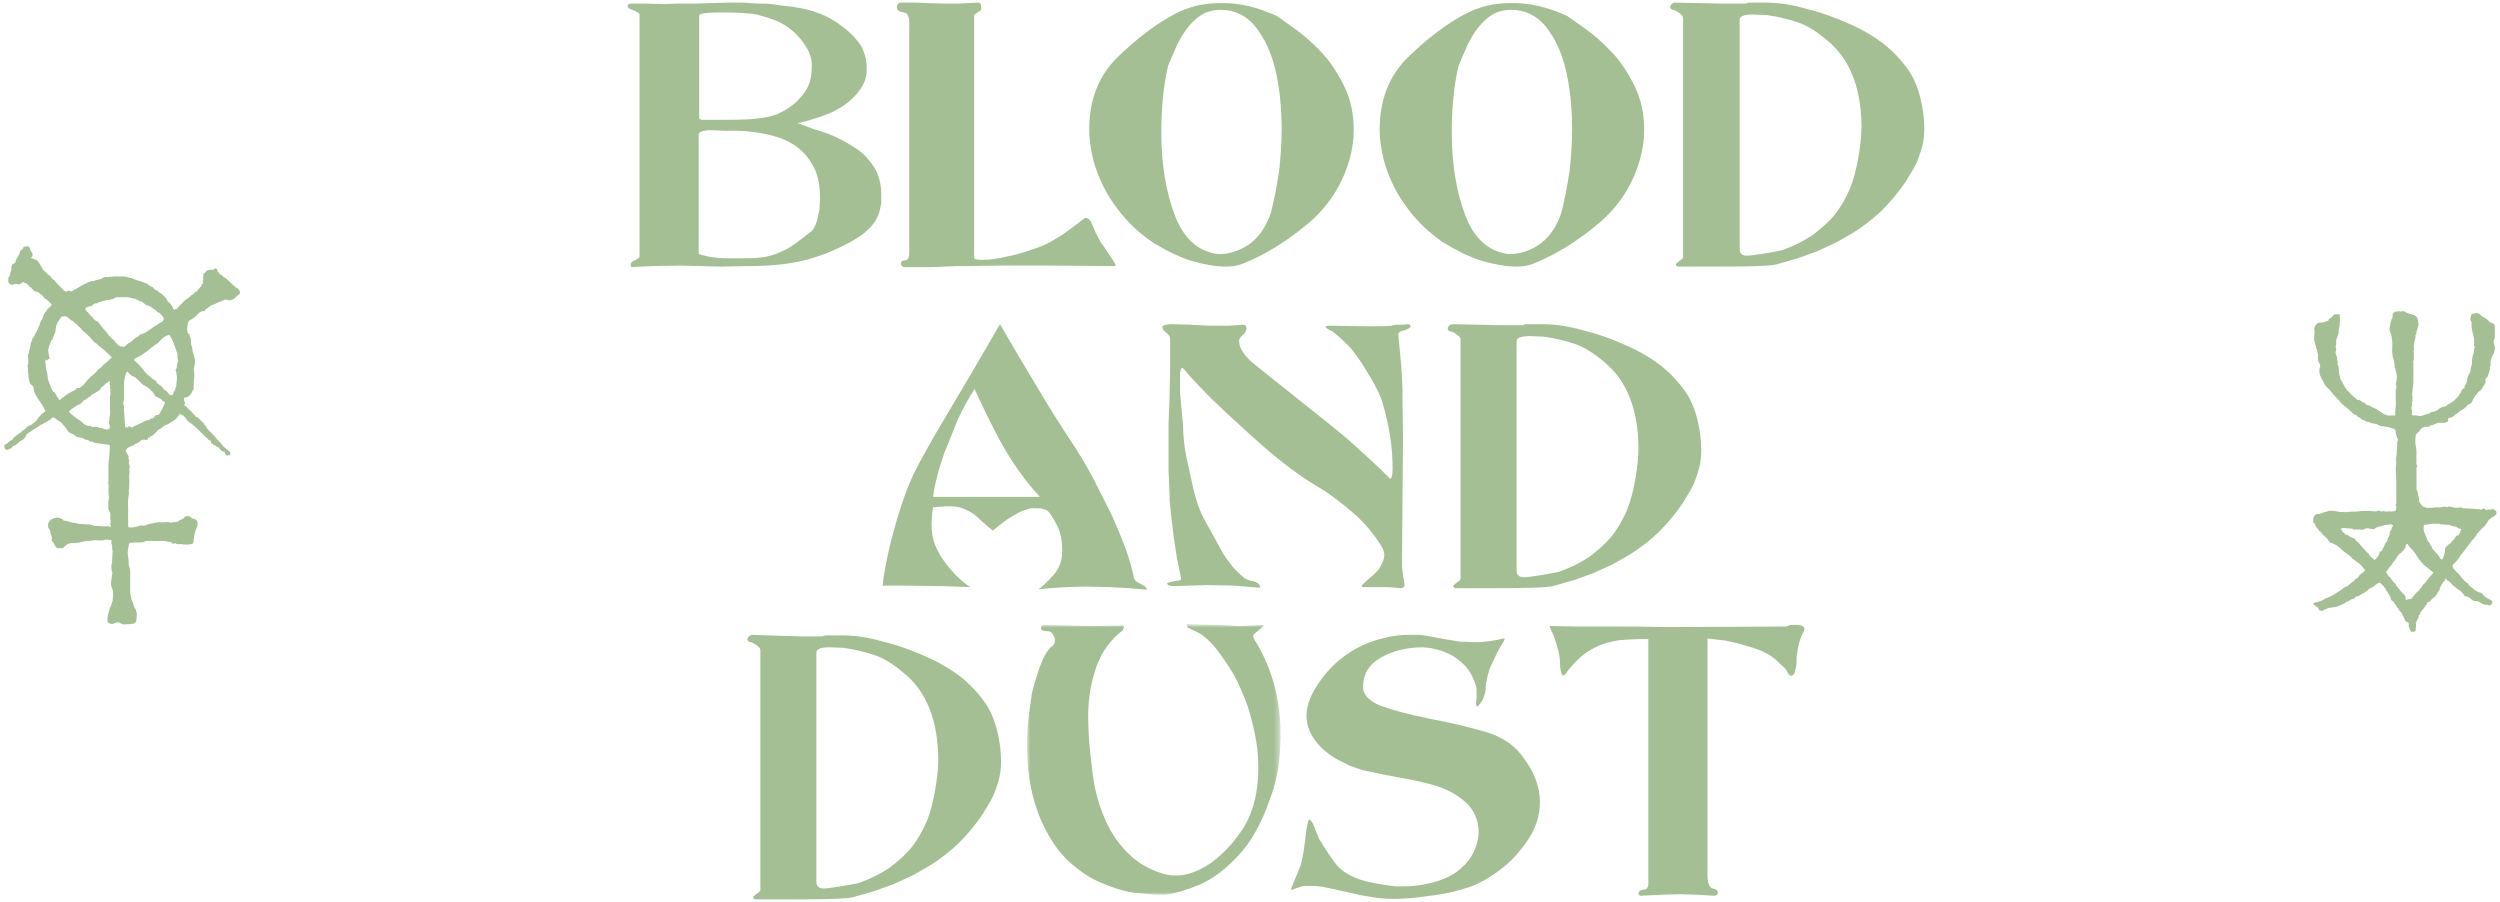 <?xml version="1.0" encoding="utf-8"?>
<!-- Generator: Adobe Illustrator 24.1.3, SVG Export Plug-In . SVG Version: 6.00 Build 0)  -->
<svg version="1.1" id="Layer_1" xmlns="http://www.w3.org/2000/svg" xmlns:xlink="http://www.w3.org/1999/xlink" x="0px" y="0px"
	 viewBox="0 0 482 174" style="enable-background:new 0 0 482 174;" xml:space="preserve">
<style type="text/css">
	.st0{fill-rule:evenodd;clip-rule:evenodd;fill:#A3BF93;}
	.st1{filter:url(#Adobe_OpacityMaskFilter);}
	.st2{fill-rule:evenodd;clip-rule:evenodd;fill:#FFFFFF;}
	.st3{mask:url(#mask-2_1_);fill-rule:evenodd;clip-rule:evenodd;fill:#A3BF93;}
	.st4{fill:#A3BF93;}
</style>
<desc>Created with Sketch.</desc>
<g id="Group-26-Copy" transform="translate(121, 0)">
	<path id="Fill-1" class="st0" d="M34.7,9.5c-1.5-2.6-3.5-4.4-6-5.5L27,3.4l-2.1-0.6c-1.6-0.3-3.9-0.4-7-0.4c-2.7,0-4.1,0.2-4.1,0.6
		v19.2v0.6c0.1,0.2,0.3,0.3,0.6,0.3h4.4c3.2,0,5.4-0.1,6.6-0.3c0.8-0.1,1.5-0.2,2.2-0.4c0.8-0.2,1.3-0.4,1.3-0.4
		c0.3-0.2,0.6-0.3,0.8-0.4c0.6-0.3,1.2-0.7,1.9-1.2c0.7-0.5,1.3-1.1,1.9-1.8c1.3-1.4,2-3.2,2-5.5C35.6,11.9,35.3,10.6,34.7,9.5
		L34.7,9.5z M35.6,31.7c-1.4-2.5-3.5-4.1-6.2-5.1c-2.7-0.9-5.8-1.4-9.2-1.4h-1.8l-2.1-0.1c-1.7,0-2.6,0.3-2.6,0.9v22.9
		c0,0.1,0.7,0.3,2,0.6c1.4,0.2,2.4,0.3,2.9,0.3h4.3c1.4,0,2.6-0.1,3.8-0.3c1.1-0.2,2.4-0.7,3.8-1.4c0.8-0.4,1.5-0.9,2.2-1.4l2.6-2
		c0.5-0.4,1-1.2,1.3-2.5l0.4-1.9l0.1-2.1C37.1,35.4,36.6,33.3,35.6,31.7L35.6,31.7z M1.1,0.7H4L7,0.8l2.4-0.1h3.3l6.9-0.2h1.7
		c0.6,0,1.4,0,2.4,0.1c1,0.1,1.7,0.1,2.2,0.1c0.7,0,1.3,0,1.9,0.1c0.6,0.1,1.3,0.2,2.1,0.3c1.3,0.1,2.5,0.3,3.6,0.5
		c1.1,0.2,2.2,0.5,3.2,0.9C38.4,3.1,40,4,41.5,5.2C43,6.3,44.2,7.6,45,8.8c0.3,0.6,0.6,1.3,0.8,2c0.2,0.7,0.3,1.5,0.3,2.4
		c0,0.5,0,1-0.1,1.4c-0.1,0.5-0.2,0.9-0.4,1.3c-0.4,0.9-0.9,1.6-1.6,2.4c-1.3,1.4-2.7,2.4-4.3,3.2c-1.5,0.7-3.1,1.2-4.7,1.7L33,23.7
		h-0.3l0.8,0.3l2.4,0.9c2.1,0.6,3.6,1.2,4.4,1.6c1.5,0.7,2.8,1.5,4,2.3c1.2,0.8,2.3,2,3.2,3.4c0.9,1.4,1.4,3.2,1.4,5.3v0.7v0.8
		c0,0.3-0.1,0.7-0.2,1.2c-0.4,2.1-1.8,4-4.3,5.6c-1.1,0.7-2.4,1.4-3.9,2.1c-1.5,0.7-3,1.3-4.7,1.8c-3.4,1.1-7.5,1.6-12.4,1.6
		L18,51.4l-7.7-0.2l-5.7,0.1l-3.8,0.2c-0.1,0-0.2-0.2-0.2-0.5c0-0.3,0.2-0.5,0.6-0.7c0.4-0.2,0.7-0.4,0.9-0.5l0.2-0.3v-0.2V2.9
		c0-0.2-0.1-0.3-0.3-0.5L1.2,2L0.4,1.7C0.2,1.6,0.1,1.5,0,1.3C0,1,0.1,0.9,0.2,0.8l0.4-0.1H1.1z"/>
	<path id="Fill-3" class="st0" d="M52.5,0.5h2.9l2.5,0.1l3.6,0.1l2,0l4.2-0.2c0.1,0,0.3,0.1,0.4,0.3l0.1,0.8c0,0.2,0,0.3-0.1,0.4
		l-0.8,0.5l-0.4,0.3c-0.1,0.1-0.1,0.2-0.1,0.3v46.5c0,0.4,0.5,0.5,1.7,0.5c1.2,0,2.9-0.2,4.9-0.7c1.1-0.2,2.1-0.5,3.1-0.8
		c1-0.3,2.1-0.7,3.2-1.1c0.8-0.3,1.6-0.7,2.4-1.2c0.9-0.5,1.7-1,2.5-1.6c1.8-1.3,3-2.2,3.6-2.7c0.4,0,0.8,0.2,1.1,0.7l0.5,1.1
		l0.5,1.2l0.5,0.9c0.3,0.6,0.5,1,0.8,1.3c1.6,2.4,2.5,3.7,2.5,3.9c0,0.1-0.1,0.2-0.2,0.2L82,51.2h-9.7l-7.5,0.1
		c-0.9,0-2.1,0-3.7,0.1c-1.6,0.1-2.6,0.1-3,0.1h-4.8c-0.4-0.1-0.5-0.3-0.6-0.6c0-0.5,0.3-0.7,0.8-0.7c0.5,0,0.8-0.5,0.8-1.4V4.4
		c0-0.7-0.1-1.2-0.3-1.5c-0.1-0.3-0.5-0.5-1.2-0.6c-0.6-0.1-0.9-0.5-0.9-1C52,0.8,52.2,0.6,52.5,0.5"/>
	<path id="Fill-5" class="st0" d="M124.1,40.8l0.8-3.6l0.7-4.1c0.3-2.7,0.5-5.5,0.5-8.1c0-4.3-0.4-8.1-1.2-11.5
		c-0.8-3.4-2.1-6.1-3.8-8.3c-1.8-2.2-4-3.3-6.7-3.3c-1.4,0-2.7,0.3-3.8,1c-1.1,0.7-2,1.6-2.9,2.8l-0.8,1.2l-0.9,1.6l-1.8,4.2
		c-0.9,3.9-1.3,8.2-1.3,12.8c0,6.2,0.9,11.5,2.6,16c1.7,4.5,4.5,7,8.4,7.5c2.2,0,4.3-0.7,6.2-2.1C121.8,45.6,123.2,43.6,124.1,40.8
		 M125.2,3.1l3.1,2.2c1.7,1.2,3.4,2.6,5.2,4.5c1.8,1.8,3.3,4.1,4.6,6.7c1.3,2.6,1.9,5.5,1.9,8.5c0,2-0.3,3.9-0.8,5.7
		c-1.4,4.9-4,9-7.9,12.3c-3.9,3.3-8.1,6-12.6,7.8c-0.9,0.4-2,0.6-3.3,0.6c-2,0-4.2-0.4-6.7-1.1c-2.5-0.8-4.9-2-7.5-3.6
		c-2.5-1.7-4.8-3.8-6.8-6.5c-2-2.6-3.6-5.7-4.6-9.3c-0.5-2-0.8-4-0.8-5.9c0-5.7,1.8-10.4,5.5-14c3.7-3.6,7.4-6.4,11-8.3
		c2.6-1.4,5.5-2.1,8.7-2.1C117.9,0.5,121.5,1.4,125.2,3.1"/>
	<path id="Fill-7" class="st0" d="M180.1,40.8l0.8-3.6l0.7-4.1c0.3-2.7,0.5-5.5,0.5-8.1c0-4.3-0.4-8.1-1.2-11.5
		c-0.8-3.4-2.1-6.1-3.8-8.3c-1.8-2.2-4-3.3-6.7-3.3c-1.4,0-2.7,0.3-3.8,1c-1.1,0.7-2,1.6-2.9,2.8l-0.8,1.2l-0.9,1.6l-1.8,4.2
		c-0.9,3.9-1.3,8.2-1.3,12.8c0,6.2,0.9,11.5,2.6,16c1.7,4.5,4.5,7,8.4,7.5c2.2,0,4.3-0.7,6.2-2.1C177.8,45.6,179.2,43.6,180.1,40.8
		 M181.2,3.1l3.1,2.2c1.7,1.2,3.4,2.6,5.2,4.5c1.8,1.8,3.3,4.1,4.6,6.7c1.3,2.6,1.9,5.5,1.9,8.5c0,2-0.3,3.9-0.8,5.7
		c-1.4,4.9-4,9-7.9,12.3c-3.9,3.3-8.1,6-12.6,7.8c-0.9,0.4-2,0.6-3.3,0.6c-2,0-4.2-0.4-6.7-1.1c-2.5-0.8-4.9-2-7.5-3.6
		c-2.5-1.7-4.8-3.8-6.8-6.5c-2-2.6-3.6-5.7-4.6-9.3c-0.5-2-0.8-4-0.8-5.9c0-5.7,1.8-10.4,5.5-14c3.7-3.6,7.4-6.4,11-8.3
		c2.6-1.4,5.5-2.1,8.7-2.1C173.9,0.5,177.5,1.4,181.2,3.1"/>
	<path id="Fill-9" class="st0" d="M231.3,7.8c-2-1.7-3.9-2.9-5.7-3.5c-1.8-0.6-3.8-1.1-6-1.4L217,2.8c-1.7,0-2.6,0.3-2.6,1v44.1
		c0,0.5,0.1,0.9,0.4,1.1c0.2,0.2,0.6,0.3,1.1,0.3c0.3,0,1.3-0.1,3.1-0.4c1.7-0.3,3-0.5,3.7-0.7c2.2-0.8,4.2-1.8,5.8-2.9
		c1.7-1.3,3.2-2.6,4.3-4c1.1-1.4,2.1-3.1,2.9-5c0.7-1.7,1.2-3.7,1.6-6c0.4-2.3,0.6-4.3,0.6-6.1C237.8,16.8,235.6,11.3,231.3,7.8
		L231.3,7.8z M211.4,0.7h1.2h1.3h0.9h0.8l0.5-0.2h1.5h1.7c2.6,0,5.1,0.4,7.6,1.1c1.6,0.4,3,0.8,4.4,1.3c1.4,0.5,2.7,1,4,1.6
		c2.6,1.1,4.8,2.4,6.8,3.9c1.9,1.5,3.5,3.2,4.9,5.2c1.3,1.9,2.1,4.2,2.6,6.9c0.3,1.6,0.4,3.1,0.4,4.3c0,1.1-0.1,2.1-0.3,3
		c-0.2,0.9-0.5,1.8-0.8,2.6l-0.4,1l-0.5,1l-1.5,2.5c-1.4,2.1-3,4-4.7,5.7c-1.7,1.6-3.7,3.2-5.9,4.5c-1,0.6-2.1,1.2-3.2,1.8l-3.5,1.6
		l-3.6,1.3l-4.2,1.2c-1.3,0.3-5.1,0.4-11.4,0.4h-6h-1.6c-0.2-0.1-0.3-0.3-0.3-0.5l0.2-0.2c0.2-0.1,0.3-0.3,0.5-0.4
		c0.5-0.3,0.7-0.5,0.7-0.7V3.4c0-0.2-0.2-0.5-0.6-0.8c-0.4-0.3-0.8-0.6-1.3-0.7c-0.3,0-0.5-0.2-0.6-0.5c0-0.4,0.3-0.7,0.8-0.9
		L211.4,0.7z"/>
	<path id="Fill-11" class="st0" d="M79.5,95.8c-2.9-3.1-5.5-6.8-7.9-11.2c-2.2-4.2-3.7-7.4-4.7-9.6c-1.2,1.8-2.2,3.7-3.2,5.8
		c-0.4,0.9-0.9,2.3-1.6,4c-0.4,0.9-0.7,1.8-1.1,2.7l-1,3.1L59.4,93l-0.3,1.4l-0.2,1.4H79.5z M71.8,62.5l3.5,6l5.5,9.2
		c2.4,3.9,4.3,6.8,5.7,8.9l1.3,2.1l1.7,3l3.6,7.1c0.9,1.9,1.9,4.3,3,7.2c0.8,2.3,1.3,4.1,1.5,5.4c0.1,0.4,0.4,0.7,0.8,0.9l1.1,0.6
		c0.3,0.1,0.5,0.4,0.6,0.8l-3.4-0.3l-3.8-0.2l-4.4-0.1c-3.1,0-6.2,0.2-9.3,0.5c0.7-0.4,1.6-1.3,2.8-2.6c1.2-1.3,1.8-2.9,1.8-4.7
		c0-2-0.3-3.7-1-5c-0.7-1.3-1.2-2.2-1.7-2.7c-0.1-0.1-0.4-0.3-0.8-0.4c-0.4-0.2-0.9-0.2-1.5-0.2h-0.9c-0.3,0-0.7,0.1-1.2,0.3
		c-1,0.3-2.2,1-3.6,1.9c-1.2,0.9-2.1,1.6-2.7,2.1l-1.2-1l-0.9-0.8L67,99.3c-0.3-0.2-0.7-0.5-1.1-0.7c-0.4-0.2-0.8-0.4-1.3-0.6
		c-0.7-0.3-1.7-0.4-2.9-0.4l-1.7,0.1l-1.1,0.1l-0.2,1.3l-0.1,1.8c0,1.6,0.2,3,0.7,4.2c0.6,1.5,1.6,3.1,2.9,4.6
		c1.3,1.5,2.6,2.7,3.9,3.5l-5.3-0.2l-8-0.1h-2h-0.8c-0.2,0-0.5,0-0.8,0.1c0-1,0.3-2.7,0.8-5.2c0.5-2.5,1.2-5.2,2.1-8.2
		c0.9-3,1.8-5.4,2.6-7.2c0.6-1.5,2.2-4.4,4.7-8.8l7.4-12.5L71.8,62.5z"/>
	<path id="Fill-13" class="st0" d="M148.9,62.6h0.7l0.8-0.1c0.3,0,0.5,0.1,0.6,0.4c-0.1,0.3-0.6,0.6-1.3,0.8
		c-0.7,0.1-1.1,0.4-1.1,0.8l0.6,6.5c0,0.2,0,0.8,0.1,1.7c0,0.9,0.1,1.7,0.1,2.2v2.1l0.1,7.1l-0.1,12.6l-0.1,12.5l0.2,1.7l0.3,1.8
		c0,0.5-0.3,0.7-0.8,0.7c-1-0.1-2-0.2-2.9-0.2l-2.1,0l-2.2,0c-0.1,0-0.2-0.1-0.3-0.2c0-0.1,0.5-0.6,1.5-1.5c1-0.8,1.6-1.4,1.8-1.7
		c0.7-1.1,1.1-2,1.1-2.8c0-0.5-0.2-1.1-0.5-1.6c-1.4-2.3-3.2-4.5-5.5-6.5c-2.4-2.1-4.8-3.9-7.4-5.4c-1.5-0.9-3.1-2-4.7-3.2
		c-1.6-1.2-3.4-2.6-5.3-4.3c-1.7-1.5-3.5-3.1-5.2-4.7c-1.6-1.4-3.1-2.9-4.7-4.4c-2.9-2.9-4.6-4.8-5.3-5.7l-0.3-0.3
		c-0.3,0-0.5,0.6-0.5,1.7v1.5v1.5l0.6,6.4c0,1.9,0.2,4.1,0.7,6.4l0.9,4.1c0.7,3.6,1.7,6.4,2.8,8.2l1.6,2.9l1.7,3.1
		c0.5,0.8,1.1,1.6,1.8,2.5c0.7,0.8,1.5,1.6,2.4,2.3c0.5,0.3,1.1,0.5,1.8,0.6c0.3,0.1,0.5,0.2,0.8,0.4c0.2,0.2,0.3,0.4,0.4,0.7
		l-0.1,0.1c-0.5,0-1.4-0.1-2.7-0.2c-1.3-0.1-2.2-0.2-2.7-0.2l-4.7-0.1l-3.3,0.1l-3.4,0.1l-0.7-0.1c-0.2-0.1-0.3-0.2-0.4-0.4
		c0.2-0.2,0.6-0.3,1.2-0.4l1.2-0.2c0.2,0,0.3-0.2,0.3-0.5l-0.8-3.9l-0.6-3.9l-0.5-4.2c-0.1-0.7-0.1-1.4-0.2-2.1
		c-0.1-0.7-0.1-1.3-0.1-2l-0.2-4.5v-4v-5l0.2-5.3l0.1-4.8V66c0-0.6,0-1-0.1-1.1c-0.1-0.2-0.3-0.5-0.8-0.9c-0.4-0.3-0.6-0.6-0.6-1.1
		c0.1,0,0.1,0,0.2-0.1c0.2-0.1,0.4-0.2,0.5-0.2l0.9-0.1l3.7,0.1l3.9,0.2l3.6,0l2.9-0.2c0.3,0,0.5,0.2,0.5,0.7c0,0.3-0.1,0.6-0.3,0.9
		c-0.7,0.6-1.1,1.1-1.1,1.5c0,0.7,0.2,1.4,0.7,2.1c0.4,0.7,1,1.3,1.5,1.8l2.2,1.8c9.9,7.9,15.6,12.4,16.9,13.6l3.2,2.9l2.8,2.6
		l1.8,1.8c0.3,0,0.5-0.7,0.5-2c0-4.2-0.7-8.5-2-12.8c-0.1-0.5-0.4-1.1-0.8-2c-0.3-0.5-0.5-1-0.7-1.4c-0.2-0.4-0.6-1-1-1.7
		c-1.4-2.4-2.6-4.1-3.6-5.3c-1.3-1.4-2.5-2.4-3.5-3.2c-0.9-0.4-1.3-0.7-1.3-0.9c0-0.1,0.2-0.2,0.6-0.2l6.8,0.1h3.5
		c0.4,0,1,0,1.8-0.1C147.8,62.6,148.5,62.6,148.9,62.6"/>
	<path id="Fill-15" class="st0" d="M188.3,69.8c-2-1.7-3.9-2.9-5.7-3.5c-1.8-0.6-3.8-1.1-6-1.4l-2.6-0.1c-1.7,0-2.6,0.3-2.6,1v44.1
		c0,0.5,0.1,0.9,0.4,1.1c0.2,0.2,0.6,0.3,1.1,0.3c0.3,0,1.3-0.1,3.1-0.4c1.7-0.3,3-0.5,3.7-0.7c2.2-0.8,4.2-1.8,5.8-2.9
		c1.7-1.3,3.2-2.6,4.3-4c1.1-1.4,2.1-3.1,2.9-5c0.7-1.7,1.2-3.7,1.6-6c0.4-2.3,0.6-4.3,0.6-6.1C194.8,78.8,192.6,73.3,188.3,69.8
		L188.3,69.8z M168.4,62.7h1.2h1.3h0.9h0.8l0.5-0.2h1.5h1.7c2.6,0,5.1,0.4,7.6,1.1c1.6,0.4,3,0.8,4.4,1.3c1.4,0.5,2.7,1,4,1.6
		c2.6,1.1,4.8,2.4,6.8,3.9c1.9,1.5,3.5,3.2,4.9,5.2c1.3,1.9,2.1,4.2,2.6,6.9c0.3,1.6,0.4,3.1,0.4,4.3c0,1.1-0.1,2.1-0.3,3
		c-0.2,0.9-0.5,1.8-0.8,2.6l-0.4,1l-0.5,1l-1.5,2.5c-1.4,2.1-3,4-4.7,5.7c-1.7,1.6-3.7,3.2-5.9,4.5c-1,0.6-2.1,1.2-3.2,1.8l-3.5,1.6
		l-3.6,1.3l-4.2,1.2c-1.3,0.3-5.1,0.4-11.3,0.4h-6h-1.6c-0.2-0.1-0.3-0.3-0.3-0.5c0.1-0.1,0.1-0.1,0.2-0.2c0.2-0.1,0.3-0.3,0.5-0.4
		c0.5-0.3,0.7-0.5,0.7-0.7V65.4c0-0.2-0.2-0.5-0.6-0.8c-0.4-0.3-0.8-0.6-1.3-0.7c-0.3,0-0.5-0.2-0.6-0.5c0-0.4,0.3-0.7,0.8-0.9
		L168.4,62.7z"/>
	<path id="Fill-17" class="st0" d="M53.3,129.8c-2-1.7-3.9-2.9-5.7-3.5c-1.8-0.6-3.8-1.1-6-1.4l-2.6-0.1c-1.7,0-2.6,0.3-2.6,1v44.1
		c0,0.5,0.1,0.9,0.4,1.1c0.2,0.2,0.6,0.3,1.1,0.3c0.3,0,1.3-0.1,3.1-0.4c1.7-0.3,3-0.5,3.7-0.7c2.2-0.8,4.2-1.8,5.8-2.9
		c1.7-1.3,3.2-2.6,4.3-4c1.1-1.4,2.1-3.1,2.9-5c0.7-1.7,1.2-3.7,1.6-6c0.4-2.3,0.6-4.3,0.6-6.1C59.8,138.8,57.6,133.3,53.3,129.8
		L53.3,129.8z M33.4,122.7h1.2h1.3h0.9h0.8l0.5-0.2h1.5h1.7c2.6,0,5.1,0.4,7.6,1.1c1.6,0.4,3,0.8,4.4,1.3c1.4,0.5,2.7,1,4,1.6
		c2.6,1.1,4.8,2.4,6.8,3.9c1.9,1.5,3.5,3.2,4.9,5.2c1.3,1.9,2.1,4.2,2.6,6.9c0.3,1.6,0.4,3.1,0.4,4.3c0,1.1-0.1,2.1-0.3,3
		c-0.2,0.9-0.5,1.8-0.8,2.6l-0.4,1l-0.5,1l-1.5,2.5c-1.4,2.1-3,4-4.7,5.7c-1.7,1.6-3.7,3.2-5.9,4.5c-1,0.6-2.1,1.2-3.2,1.8l-3.5,1.6
		l-3.6,1.3l-4.2,1.2c-1.3,0.3-5.1,0.4-11.3,0.4h-6h-1.6c-0.2-0.1-0.3-0.3-0.3-0.5c0.1-0.1,0.1-0.1,0.2-0.2c0.2-0.1,0.3-0.3,0.5-0.4
		c0.5-0.3,0.7-0.5,0.7-0.7v-46.3c0-0.2-0.2-0.5-0.6-0.8c-0.4-0.3-0.8-0.6-1.3-0.7c-0.3,0-0.5-0.2-0.6-0.5c0-0.4,0.3-0.7,0.8-0.9
		L33.4,122.7z"/>
	<g id="Group-21" transform="translate(77, 119.5)">
		<g id="Clip-20">
		</g>
		<defs>
			<filter id="Adobe_OpacityMaskFilter" filterUnits="userSpaceOnUse" x="0.1" y="1" width="48.8" height="52">
				<feColorMatrix  type="matrix" values="1 0 0 0 0  0 1 0 0 0  0 0 1 0 0  0 0 0 1 0"/>
			</filter>
		</defs>
		<mask maskUnits="userSpaceOnUse" x="0.1" y="1" width="48.8" height="52" id="mask-2_1_">
			<g class="st1">
				<polygon id="path-1_1_" class="st2" points="0.1,1 48.9,1 48.9,53 0.1,53 				"/>
			</g>
		</mask>
		<path id="Fill-19" class="st3" d="M3.2,1l4.6,0.1l5.3,0.1l5.3-0.1c0.2,0,0.3,0.1,0.3,0.3l-0.1,0.3L18.5,2c-2.4,1.8-4.1,4.2-5.1,7
			c-1,2.8-1.6,6-1.6,9.6c0,1.7,0.1,3.4,0.2,5l0.3,3l0.3,2.5c0.3,2.9,1,5.8,2.1,8.5c1.1,2.8,2.6,5.2,4.5,7.1c1.9,2,4.2,3.4,6.9,4.2
			c0.9,0.3,1.8,0.4,2.6,0.4c1.5,0,3-0.4,4.5-1.1c1.5-0.7,2.9-1.7,4.2-2.9c1.2-1.1,2.3-2.3,3.3-3.7c2.6-3.3,3.9-7.7,3.9-13
			c0-1.7-0.1-3.4-0.4-5.2c-0.3-1.7-0.7-3.5-1.2-5.3c-0.5-1.8-1.2-3.4-1.9-5c-0.6-1.5-1.4-2.9-2.4-4.4c-1-1.5-1.7-2.5-2.3-3.2
			c-0.6-0.8-1.4-1.6-2.3-2.3c-0.3-0.3-0.8-0.6-1.4-0.9l-1.7-0.8c-0.1-0.1-0.2-0.4-0.2-0.7l2.3,0.1l4,0.1L41,1.2L45.4,1
			c0.1,0,0.2,0,0.3,0.1l-0.2,0.2L44.7,2c-0.5,0.4-0.9,0.7-1.1,1l0.1,0.5L44,4.1l0.4,0.6c3,5.2,4.5,11,4.5,17.5
			c0,1.3-0.1,2.6-0.2,4.1c-0.1,1.4-0.3,2.8-0.6,4c-0.3,1.3-0.6,2.6-1.2,4.1c-1.6,4.7-3.7,8.5-6.2,11.1c-2.5,2.7-5,4.5-7.5,5.6
			c-2.5,1-4.7,1.7-6.6,1.9c-1,0-2,0-3-0.1c-1-0.1-2-0.2-3.1-0.3c-2-0.3-4.1-1-6.2-1.9c-2.2-0.9-4.2-2.3-6.1-4
			c-1.9-1.7-3.5-4-4.9-6.8c-2.2-4.5-3.3-9.7-3.3-15.6c0-2.7,0.2-5.4,0.7-8.3c0.1-0.5,0.1-1,0.2-1.6c0.1-0.5,0.3-1.3,0.6-2.3
			c0.3-1,0.6-2,1-3.1c0.7-1.9,1.4-3.1,2.2-3.8c0.5-0.3,0.7-0.8,0.7-1.3c0-0.4-0.2-0.8-0.5-1.2C4.8,2.4,4.4,2.2,4,2.2
			c-0.9,0-1.3-0.2-1.3-0.7C2.7,1.2,2.9,1.1,3.2,1"/>
	</g>
	<path id="Fill-22" class="st0" d="M166.1,129.2c0,0.2-0.1,0.5-0.3,1.1c-0.1,0.6-0.2,1.1-0.3,1.5l-0.1,1.3c0,0.3-0.1,0.4-0.1,0.6
		c0,0.1-0.1,0.3-0.2,0.6c-0.1,0.5-0.5,1.1-1.1,1.8l-0.2,0.1c-0.2,0-0.2-0.2-0.2-0.7l0.1-1.1l0-1c0-0.7-0.1-1.2-0.2-1.4
		c-0.5-1.5-1.2-2.8-2.2-3.8c-1-1-2.2-1.9-3.6-2.4c-0.6-0.3-1.3-0.5-2.2-0.7c-0.4-0.1-0.8-0.2-1.1-0.2c-0.3,0-0.7-0.1-1.1-0.1
		c-3.1,0-5.8,0.7-8.1,2c-2.3,1.3-3.4,3.2-3.4,5.7c0,1.4,1.1,2.6,3.2,3.5c2.1,0.8,5.3,1.7,9.8,2.6c4.3,0.8,7.8,1.7,10.6,2.5
		c2.7,0.8,4.8,2.1,6.2,3.6c1,1.1,1.8,2.3,2.5,3.5c0.7,1.2,1.1,2.3,1.4,3.4c0.3,1.1,0.4,2.1,0.4,3.1c0,2.7-0.9,5.3-2.7,7.8
		c-1.5,2.1-3.2,3.9-5,5.2c-1.8,1.4-3.7,2.5-5.8,3.3l-3.1,0.9c-1.2,0.3-2.4,0.5-3.8,0.7l-3.8,0.5c-1.3,0.1-2.6,0.2-3.9,0.2
		c-1.6,0-2.9-0.1-4-0.3l-2.4-0.4l-2.2-0.5l-4.1-0.9c-1.3-0.3-2.4-0.4-3.3-0.4c-0.9,0-1.5,0-1.8,0.1c-0.3,0.1-1,0.3-2.1,0.7
		c0-0.2,0.3-1,0.9-2.4c0.3-0.6,0.5-1.2,0.7-1.7c0.2-0.5,0.4-0.9,0.4-1.2l0.4-1.9l0.4-2.9c0.1-1.3,0.3-2.2,0.4-2.7
		c0.1-0.5,0.2-0.7,0.4-0.8c0.4,0.3,0.7,0.8,1,1.7l0.8,2c1.2,2,2.3,3.6,3.2,4.8c0.8,1.1,2,1.9,3.5,2.6c1.5,0.7,3.7,1.2,6.6,1.6
		l1.6,0.2h1.4c2.3,0,4.6-0.4,6.8-1.1c1.2-0.4,2.2-0.9,3-1.4c0.8-0.5,1.6-1.2,2.4-2.1c1.3-1.5,2.1-3.4,2.3-5.7c0-2.5-0.9-4.5-2.6-6
		c-1.7-1.5-3.8-2.6-6.3-3.3c-1.1-0.3-2.3-0.6-3.8-0.9c-1.5-0.3-3.2-0.6-5.3-1c-1.5-0.3-2.9-0.6-4.3-0.9c-1.3-0.4-2.6-0.8-3.6-1.4
		c-2.2-1-4-2.3-5.3-3.9c-1.3-1.6-2-3.3-2-5.2c0-1.7,0.6-3.5,1.7-5.3c1.4-2.3,3-4.1,4.7-5.5c1.7-1.4,3.7-2.6,5.9-3.4
		c1.4-0.5,2.6-0.8,3.5-1c0.6-0.1,1.2-0.2,2-0.3c0.8-0.1,1.5-0.1,2.1-0.1h1.1c0.2,0,0.4,0,0.7,0c0.3,0,0.6,0.1,0.9,0.1
		c0.7,0.1,1.8,0.3,3.3,0.6l3.6,0.6l2.6,0.1h1.6l0.7-0.1c1.2-0.1,2.4-0.3,3.5-0.6c0.2,0,0.3,0,0.3,0.1c0,0.2-0.5,1-1.4,2.5
		C167,127.3,166.4,128.4,166.1,129.2"/>
	<path id="Fill-24" class="st0" d="M222.8,120.8h0.6l0.7-0.3h0.6h0.7c1,0,1.5,0.3,1.5,0.8c0,0.1-0.1,0.4-0.3,0.8
		c-0.5,0.8-0.9,2.2-1.2,4.3c0,0.8,0,1.5-0.1,2c-0.1,0.5-0.2,0.9-0.3,1.3c-0.1,0.3-0.3,0.5-0.6,0.6c-0.3,0-0.5-0.2-0.8-0.7
		c-0.1-0.4-0.5-0.9-1.2-1.4l-0.9-0.9c-1.1-1-2.6-1.8-4.5-2.4c-1.9-0.6-3.7-1.1-5.4-1.4l-3.4-0.4v45.4c0,1.7,0.3,2.6,1,2.8
		c0.7,0.1,1,0.4,1,0.9c0,0.3-0.3,0.5-0.8,0.5l-3.3-0.2l-3.2-0.1l-3.5,0.1l-4.1,0.2c-0.3-0.1-0.4-0.2-0.4-0.4c0-0.4,0.3-0.7,1-0.8
		c0.6,0,0.9-0.4,0.9-1.2v-47.1c-2.4,0-4.1,0.1-5.3,0.2c-1.1,0.1-2.2,0.4-3.2,0.7c-1,0.3-2,0.8-2.8,1.3c-1.7,1-3.2,2.5-4.8,4.7
		l-0.3,0.1c-0.3,0-0.5-0.6-0.6-1.7c0-0.9-0.1-1.9-0.3-2.8c-0.2-0.9-0.5-1.9-0.9-3l-0.4-0.9c-0.3-0.6-0.4-0.9-0.4-1.1l6.2,0.1h4.6h6
		l5.7,0.1L222.8,120.8z"/>
</g>
<path class="st4" d="M10,58.7c-0.5-0.4-0.8-0.9-1.4-1.2c-0.2-0.1-0.2-0.4-0.4-0.5c-0.2-0.1-0.3-0.3-0.5-0.4
	c-0.2-0.2-0.5-0.4-0.8-0.4c-0.2,0-0.4-0.1-0.5-0.3c-0.1-0.2-0.4-0.3-0.4-0.5c-0.4,0-0.4-0.3-0.6-0.5c-0.2-0.1-0.4-0.3-0.7-0.4
	c-0.2-0.1-0.4-0.1-0.5,0c-0.1,0.1-0.1,0.1-0.2,0.2c-0.2,0.1-0.3,0.2-0.6,0.1c-0.3-0.1-0.7-0.1-1,0.1c-0.1,0.1-0.6-0.2-0.7-0.3
	c-0.1-0.2-0.1-0.4-0.1-0.6c0-0.2,0-0.5,0.1-0.6c0.3-0.2,0.2-0.6,0.3-0.8c0.1-0.3,0.2-0.5,0.2-0.8c0-0.1,0-0.2,0-0.3
	C2.3,51,2.3,51,2.7,50.8c0.2-0.1,0.4-0.3,0.3-0.6c0.3-0.3,0.4-0.7,0.6-1c0.1-0.2,0.2-0.3,0.2-0.6c0-0.1,0.1-0.2,0.2-0.3
	c0.1-0.2,0.5-0.2,0.5-0.6c0-0.1,0.3-0.2,0.4-0.2c0.1,0,0.3,0,0.5,0c0.1,0,0.1,0.1,0.2,0.1c0.1,0.1,0.2,0.3,0.2,0.4
	c0,0.3,0.2,0.4,0.3,0.6c0.1,0.1,0.2,0.4,0.2,0.5c0,0.2-0.1,0.6-0.5,0.6c0.3,0.1,0.6,0.2,0.9,0.3c0.2,0.1,0.5,0.1,0.6,0.4
	C7.9,51,8,51.8,8.5,52.2c0.4,0.3,0.6,0.7,1,0.9c0.4,0.2,0.5,0.8,1,0.9c0.4,0.7,1.1,1.2,1.6,1.8c0.1,0.1,0.1,0.2,0.2,0.2
	c0.2,0.1,0.4,0.4,0.7,0.1c0.1-0.1,0.3,0,0.5,0c0.3,0.1,0.3,0.2,0.6-0.1c0.3-0.2,0.6-0.3,0.9-0.5c0.4-0.2,0.8-0.5,1.2-0.7
	c0.2-0.1,0.6-0.1,0.7-0.4c0.3,0,0.5-0.1,0.7-0.2c0.1,0,0.2,0,0.2,0c0.1,0,0.3,0,0.3,0c0.3-0.2,0.6-0.2,1-0.3
	c0.3-0.1,0.6-0.2,0.9-0.4c0.1,0,0.2-0.1,0.2-0.1c0.2,0,0.3,0,0.5,0c0.2,0,0.4,0.1,0.4,0c0.2-0.2,0.3,0,0.4,0
	c0.2-0.1,0.5-0.1,0.7-0.1c0.5,0,1,0,1.6,0c0.3,0,0.7,0.1,1,0.2c0.1,0,0.2,0.1,0.4,0.1c0.1,0,0.2,0,0.2,0C26,54,26.5,54,27,54.2
	c0.4,0.2,0.9,0.3,1.3,0.5c0,0,0.1,0,0.1,0c0.3,0.4,0.7,0.5,1.1,0.7c0.1,0.1,0.1,0.2,0.2,0.3c0.1,0.1,0.2,0.1,0.3,0.2
	c0.2,0.1,0.4,0.1,0.5,0.3c0.1,0.2,0.4,0.3,0.6,0.4c0.2,0.1,0.3,0.4,0.5,0.4c0.2,0.4,0.6,0.6,0.7,1c0,0.1,0.1,0.3,0.3,0.3
	c0.3,0.3,0.6,0.7,0.8,1.2c0,0.1,0.1,0.2,0.2,0.2c0.1,0,0.2-0.1,0.3-0.1c0.2,0,0.3-0.2,0.5-0.4c0.2-0.2,0.3-0.3,0.4-0.5
	c0.3,0.1,0.2-0.4,0.5-0.4c0.3-0.5,0.9-0.7,1.3-1.1c0.3-0.3,0.8-0.5,1-0.9c0,0,0.1,0,0.2-0.1c0.1,0,0.2,0,0.2-0.1
	c0.2-0.2,0.3-0.4,0.5-0.6c0.1-0.2,0.4-0.3,0.4-0.6c0-0.1,0.1-0.2,0.2-0.2c0,0,0.1-0.2,0.1-0.2c-0.3-0.2,0.1-0.4,0-0.7
	c-0.1-0.2,0-0.5,0-0.8c0-0.1,0.1-0.2,0.1-0.3c0.1-0.1,0.3-0.1,0.3-0.2c0.3-0.5,0.8-0.5,1.3-0.5c0.1,0,0.3,0,0.4-0.1
	c0.1,0,0.3-0.2,0.3-0.2c0.1,0.2,0.3,0.2,0.3,0.4c0,0.2,0.1,0.3,0.3,0.5c0.1,0.2,0.3,0.4,0.5,0.4c0.2,0.1,0.2,0.3,0.4,0.4
	c0.2,0.1,0.4,0.2,0.5,0.3c0.5,0.5,1.1,1,1.6,1.5c0.2,0.1,0.3,0.4,0.5,0.3c0,0,0.1,0.1,0.1,0.1c0.1,0.1,0.2,0.2,0.3,0.3
	c0.1,0.2,0.2,0.4,0.2,0.5c0,0.2-0.2,0.3-0.3,0.4c-0.3,0.3-0.7,0.7-1,0.9c-0.4,0.2-0.9,0.3-1.2,0.1c-0.4-0.2-0.6,0.2-0.9,0.1
	c-0.2,0.3-0.5,0.2-0.8,0.4c-0.4,0.2-0.8,0.4-1.2,0.5c-0.2,0.1-0.4,0.2-0.5,0.3c-0.2,0.2-0.4,0.3-0.7,0.5c-0.1,0-0.1,0.1-0.1,0.2
	c-0.1,0.2-0.2,0.2-0.4,0.2c-0.4,0-0.7,0.2-1,0.5c-0.3,0.3-0.6,0.7-1,0.9c-0.2,0.1-0.3,0.2-0.5,0.3c-0.4,0.2-0.5,0.5-0.5,0.8
	c0,0.2-0.1,0.4-0.1,0.7c0,0.2,0,0.4,0,0.6c0,0.3,0.1,0.5,0.3,0.6c0,0,0.1,0,0.1,0c0,0.4,0.3,0.7,0.3,1c0,0.5,0,1,0.2,1.5
	c0.1,0.2,0.1,0.5,0.1,0.7c0.1,0.3,0.2,0.7,0.3,1c0.1,0.4,0.2,0.7,0.2,1.1c0,0.4-0.1,0.8-0.2,1.2c-0.1,0.3,0,0.5,0,0.7
	c0.1,0.5,0.1,1.1,0,1.6c-0.1,0.5,0,0.9-0.1,1.4c0.2,0.2,0,0.3,0,0.5c-0.1,0.2-0.3,0.3-0.3,0.5c-0.3,0.7-0.8,1-1.5,1.1
	c-0.1,0.3,0,0.6,0.1,0.8c0.1,0.2,0.1,0.3,0,0.4c-0.1,0.2-0.1,0.4,0.2,0.4c0.4,0.5,1,0.9,1.4,1.4c0.1,0.2,0.4,0.4,0.5,0.6
	c0,0,0.1,0.1,0.1,0.1c0.3-0.1,0.4,0.3,0.6,0.4c0.2,0.1,0.3,0.3,0.5,0.5c0.2,0.2,0.5,0.3,0.5,0.6c0.4,0.2,0.4,0.7,0.7,0.9
	c0.1,0.1,0.2,0.3,0.4,0.4c0.5,0.5,1.1,1.1,1.5,1.7c0.3,0.1,0.4,0.4,0.6,0.6c0.2,0.2,0.3,0.4,0.5,0.6c0.3,0.3,0.7,0.6,1.1,0.9
	c0.1,0.1,0.2,0.1,0.2,0.2c0,0,0,0.1,0,0.1c0,0.4-0.1,0.5-0.3,0.5c-0.4,0.1-0.7-0.1-0.7-0.4c0-0.3-0.2-0.3-0.3-0.3
	c-0.3,0-0.5-0.3-0.7-0.5c-0.2-0.3-0.3-0.4-0.7-0.5c-0.2-0.1-0.1-0.3-0.4-0.3c-0.2,0-0.3-0.3-0.5-0.3c-0.1,0-0.1-0.1-0.1-0.1
	c0-0.2-0.1-0.3-0.1-0.5c-0.2,0.1-0.3-0.1-0.5-0.2c-0.1-0.1-0.1-0.3-0.3-0.3c-0.4-0.4-0.9-0.8-1.3-1.3c-0.4-0.4-0.8-0.7-1.2-1.1
	c-0.4-0.4-1-0.6-1.3-1.1c-0.2-0.3-0.4-0.5-0.7-0.8c-0.1-0.1-0.3-0.1-0.4-0.2c-0.1-0.1-0.2-0.1-0.3,0c-0.1,0.2-0.3,0.3-0.4,0.5
	c-0.2,0.3-0.5,0.6-0.9,0.8c-0.5,0.3-1,0.7-1.5,0.8c-0.1,0-0.1,0.1-0.2,0.1c-0.3,0.3-0.6,0.6-1,0.7c-0.1,0-0.2,0.1-0.2,0.2
	c-0.2,0.2-0.5,0.5-0.7,0.7c-0.2,0.2-0.4,0.4-0.6,0.4c-0.2,0-0.2,0.3-0.3,0.3c-0.3-0.1-0.3,0.1-0.3,0.3c-0.1,0.2-0.3,0.1-0.5,0.1
	c-0.4-0.1-0.8,0-1,0.3c-0.2,0.2-0.4,0.3-0.7,0.4c-0.3,0.1-0.4,0.3-0.7,0.4c-0.2,0.1-0.5,0.2-0.7,0.3c-0.1,0-0.3,0.2-0.4,0.3
	c-0.1,0.1-0.2,0.3-0.3,0.4c0,0.1,0.1,0.2,0.2,0.4c0.1,0.2,0.2,0.3,0.3,0.5c0.1,0.1,0.1,0.2,0.1,0.3c0,0.2-0.1,0.4,0.1,0.6
	c0,0,0,0.2,0,0.2c-0.2,0.4,0,0.7,0.1,1c0,0.1,0,0.1,0,0.2c0,0.1-0.1,0.3-0.1,0.4c0.2,0.6-0.1,1.1,0,1.7c0.1,0.6,0,1.2,0,1.7
	c0,0.3-0.1,0.5-0.1,0.8c0,0.3,0.1,0.6,0,0.8c-0.2,1-0.1,2-0.1,2.9c0,0.9,0,1.8,0,2.7c0,0.6,0,0.6,0.6,0.6c0.6,0,1.1-0.2,1.6-0.3
	c0.1,0,0.1-0.1,0.2-0.1c0.3,0,0.6,0.1,0.9,0c0.3-0.1,0.5-0.2,0.8-0.3c0.3-0.1,0.6,0,0.8-0.2c0.4,0.1,0.9-0.2,1.3-0.1
	c0.7,0.1,1.4-0.2,2.1,0.1c0.5-0.3,1.2,0.1,1.6-0.5c0.4-0.1,0.7-0.3,1-0.6c0.1-0.1,0.3-0.2,0.5-0.2c0.2,0,0.5,0,0.6,0.2
	c0.3,0.3,0.6,0.3,0.9,0.4c0.3,0.2,0.5,0.4,0.5,0.8c0,0.4-0.1,0.7-0.3,1.1c-0.2,0.5-0.3,1-0.4,1.5c0,0.4-0.1,0.7-0.1,1
	c0,0.2-0.2,0.4-0.4,0.4c-0.4,0.1-0.8,0.1-1.2,0.1c-0.3,0-0.6-0.1-0.9-0.1c-0.3,0-0.6,0.1-0.9-0.1c-0.1-0.1-0.3,0-0.4,0
	c-0.1,0-0.4,0.1-0.4-0.2c0,0-0.1-0.1-0.2-0.1c-0.2,0-0.5,0-0.7-0.1c-0.3-0.1-0.5-0.1-0.8-0.1c-0.9,0-1.9,0-2.8,0
	c-0.3,0-0.5,0-0.7,0.1c-0.1,0-0.1,0.1-0.1,0.1c-0.6,0.1-1.1,0.1-1.7,0.1c-0.5,0-0.8,0-1.1,0.1c0,0-0.1,0.1-0.1,0.1
	c-0.2,0.8-0.4,1.7-0.2,2.5c0.1,0.5,0.1,0.9,0.1,1.4c0,0.3,0.1,0.5,0.2,0.8c0.1,0.3,0.1,0.6,0.1,0.9c0,1.2,0,2.4,0,3.6
	c0,0.5,0.1,1,0.2,1.4c0,0.3,0.2,0.5,0.3,0.8c0.1,0.3,0.2,0.6,0.3,0.9c0.1,0.2,0.4,0.4,0.3,0.7c0.3,0.5,0.1,1.1,0.1,1.6
	c0,0.2-0.1,0.4-0.2,0.6c-0.2,0.2-0.5,0.3-0.7,0.3c-0.5,0-0.9,0.1-1.4,0.1c-0.3,0-0.6-0.1-0.9-0.3c-0.2-0.2-0.6-0.1-0.9,0
	c-0.4,0.2-0.7,0.3-1.1,0.1c-0.2-0.1-0.4-0.3-0.4-0.5c0-0.6,0.1-1.2,0.3-1.8c0.1-0.3,0.1-0.6,0.3-0.9c0.2-0.3,0.2-0.6,0.3-0.9
	c0-0.1,0.1-0.1,0.1-0.2c0-0.5,0.2-1,0.1-1.6c0-0.3-0.1-0.6-0.2-0.9c-0.3-0.6-0.2-1.2-0.1-1.8c0-0.3,0.1-0.5,0.1-0.8
	c0-0.2,0.2-0.5-0.1-0.7c0-0.5-0.1-1.1,0.1-1.6c0,0,0-0.1,0-0.1c0-0.7,0.1-1.4,0.1-2.1c0-0.2-0.1-0.4-0.1-0.7c0-0.2,0.1-0.4-0.1-0.7
	c-0.1-0.1,0-0.4,0-0.6c0-0.2-0.1-0.2-0.3-0.2c-0.1,0-0.1,0-0.2,0c-0.3-0.1-0.6-0.1-0.9,0c-0.1,0.1-0.4,0.1-0.6,0.1
	c-0.6,0-1.2-0.1-1.7,0c-0.4,0.1-0.8,0.1-1.2,0.1c-0.2,0-0.3,0.1-0.5,0.1c-0.7,0.2-1.4,0.3-2.1,0.3c-0.2,0-0.4,0-0.7,0.1
	c-0.4,0.1-0.6,0.4-0.9,0.6c-0.2,0.2-0.3,0.3-0.6,0.3c-0.1,0-0.3,0-0.4,0c-0.2,0-0.4,0-0.6-0.2c-0.1-0.2-0.3-0.3-0.3-0.5
	c0-0.1-0.3-0.5-0.4-0.6c-0.2-0.2-0.2-0.3-0.1-0.6c0-0.3-0.1-0.6-0.2-0.8c-0.1-0.4-0.1-0.9-0.5-1.2c0-0.3-0.1-0.7,0-0.9
	c0.2-0.4,0.5-0.8,0.9-0.9c0.3-0.1,0.6-0.2,0.9-0.2c0.2,0,0.5,0.1,0.7,0.2c0.1,0.1,0.4,0.1,0.4,0.3c0,0,0.1,0.1,0.1,0.1
	c0.5-0.1,1,0.3,1.5,0.3c0.1,0,0.2,0.1,0.3,0.1c0.4,0,0.8,0.1,1.1,0.2c0,0,0.1,0,0.1,0c0.5,0,0.9,0.1,1.4,0.1c0.5,0,0.9,0,1.4,0.3
	c0,0,0.1,0,0.1,0c0.8,0,1.5,0.1,2.3,0.1c0.1,0,0.2,0,0.3-0.1c0,0,0.2,0.1,0.3,0.2c0.1,0.1,0.2,0,0.2-0.1c0-0.1,0.1-0.2,0-0.3
	c-0.1-0.3,0.1-0.6,0-1c-0.1-0.3,0-0.7,0-1c0-0.4-0.3-0.6-0.3-0.9c-0.2-0.1-0.1-0.3-0.1-0.5c0-0.4,0-0.8,0-1.2c0-0.2,0.1-0.4,0.1-0.7
	c0-0.4-0.1-0.9-0.1-1.3c0-0.5,0.1-0.9,0-1.3c-0.1-0.4,0.1-0.7,0-1c0-0.7,0-1.4,0-2.1c0-0.6,0-1.1,0.1-1.7c0.1-0.4,0.1-0.8,0.1-1.2
	c0-0.5,0.1-0.9,0.1-1.4c-0.2-0.1-0.4-0.2-0.5-0.2c-0.2,0-0.3,0-0.5-0.1c-0.2,0.2-0.3-0.1-0.5,0c-0.2,0.1-0.3-0.1-0.5-0.1
	c-0.6,0-1.1-0.1-1.5-0.4c-0.4,0.2-0.6-0.3-0.9-0.3c-0.3,0.1-0.5-0.2-0.8-0.3c-0.3-0.1-0.6-0.1-0.8-0.2c-0.3,0-0.5-0.1-0.7-0.3
	c-0.2-0.1-0.4-0.3-0.7-0.4c-0.6-0.2-0.6-0.3-0.9-0.8c-0.2-0.3-0.4-0.5-0.6-0.8c0,0-0.1,0-0.1,0c-0.3-0.7-1-0.8-1.5-1.3
	c-0.3-0.3-0.6-0.3-0.8,0c-0.3,0.4-0.8,0.4-1,0.7c-0.3,0-0.5,0.3-0.8,0.4c-0.3,0.1-0.5,0.3-0.8,0.5c-0.5,0.3-1.1,0.7-1.6,1
	c-0.3,0.1-0.4,0.4-0.6,0.5C4.8,84.6,4.4,84.8,4,85c-0.4,0.2-0.6,0.6-1,0.8c-0.3,0.1-0.7,0.3-0.8,0.6c-0.2,0.2-0.6,0-0.6,0.4
	c-0.1,0-0.2-0.1-0.3-0.1c-0.2,0-0.4-0.2-0.4-0.3c0-0.1-0.1-0.3-0.1-0.4c0-0.1,0.1-0.3,0.2-0.3c0.3-0.1,0.5-0.3,0.7-0.5
	C1.7,85.1,1.9,85.1,2,85c0.2-0.1,0.4-0.2,0.5-0.4c0.2-0.4,0.6-0.5,0.9-0.8c0.2-0.2,0.6-0.4,0.8-0.6C4.3,83,4.5,83,4.7,82.8
	c0.2-0.1,0.3-0.3,0.5-0.5C5.4,82.2,5.6,82,5.8,82c0.3,0,0.4-0.3,0.6-0.4c0.2-0.1,0.4-0.3,0.5-0.4c0.2-0.2,0.4-0.4,0.5-0.7
	c0.1-0.2,0.4-0.2,0.4-0.4c0.1-0.2,0.2-0.3,0.4-0.4c0.2-0.1,0.3-0.2,0.5-0.4c0.1,0,0.1-0.1,0.1-0.1c-0.1-0.1-0.2-0.2-0.2-0.3
	c-0.3-0.7-0.8-1.3-1.2-1.9c-0.4-0.7-0.9-1.3-0.9-2.1c0-0.2-0.1-0.6-0.5-0.7c-0.1-0.2-0.3-0.3-0.3-0.6c-0.1-0.4-0.2-0.7-0.2-1.1
	c0-0.3-0.1-0.6-0.1-0.9c-0.1-0.3,0.1-0.6-0.1-0.9c0,0,0-0.1,0-0.1c0.3-0.7,0.1-1.3,0.1-2c0-0.1,0-0.3,0.1-0.4
	c0.1-0.4,0.2-0.8,0.3-1.2c0.1-0.5,0.1-1,0.4-1.4c-0.1-0.3,0.2-0.4,0.3-0.6c0.3-0.7,0.8-1.4,1-2.1C7.8,62.5,7.7,62,8,61.7
	c0.2-0.2,0.3-0.6,0.4-0.9c0.1-0.3,0.3-0.6,0.5-0.8c0,0,0.1-0.1,0.1-0.1c0.1-0.1,0.1-0.4,0.2-0.4c0.2-0.1,0.3-0.2,0.4-0.3
	C9.8,59,9.9,58.9,10,58.7z M8.7,69.3c0.1,0.7,0.1,1.3,0.2,1.9c0,0,0,0,0,0.1c0.1,0.3,0.2,0.5,0.2,0.8c0.1,0.3,0.1,0.6,0.1,0.9
	c0,0.1,0.1,0.2,0.1,0.3c0.2,0.5,0.4,1.1,0.6,1.6c0.1,0.2,0.2,0.5,0.4,0.6c0.3,0.1,0.3,0.4,0.5,0.6c0.1,0.1,0.1,0.3,0.2,0.4
	c0.1,0.1,0.2,0.2,0.3,0.4c0.2,0.3,0.2,0.3,0.5,0c0,0,0.1-0.1,0.1-0.1c0.1-0.1,0.3-0.2,0.4-0.3c0.2-0.1,0.3-0.2,0.4-0.3
	c0.1-0.2,0.4-0.1,0.4-0.2c0-0.3,0.3-0.2,0.4-0.3c0.4-0.3,1-0.4,1.3-0.8c0-0.1,0.2-0.1,0.2-0.1c0.3,0.1,0.5-0.1,0.7-0.3
	c0.2-0.1,0.4-0.2,0.5-0.4c0.3-0.4,0.6-0.7,0.9-1.1c0.3,0,0.2-0.3,0.4-0.4c0.2-0.1,0.3-0.2,0.5-0.4c0.3-0.2,0.6-0.5,0.8-0.8
	c0.1-0.2,0.4-0.3,0.6-0.5c0.2-0.2,0.4-0.4,0.6-0.6c0.2-0.2,0.4-0.3,0.6-0.5c0.1-0.1,0.3-0.2,0.4-0.4c0.1-0.2,0.3-0.2,0.5-0.4
	c0,0,0-0.1,0-0.1c-0.1-0.1-0.1-0.2-0.2-0.3c-0.3-0.3-0.6-0.5-0.9-0.8c-0.3-0.4-0.8-0.6-1.1-1c-0.2,0-0.3-0.1-0.4-0.3
	c0-0.1-0.1-0.1-0.1-0.1c-0.2-0.2-0.5-0.3-0.7-0.5c-0.2-0.2-0.4-0.4-0.6-0.7c-0.3-0.3-0.6-0.6-0.9-0.9c-0.2-0.2-0.4-0.3-0.6-0.5
	c-0.2-0.2-0.3-0.3-0.4-0.5c-0.2-0.2-0.4-0.3-0.6-0.5c-0.2-0.4-0.7-0.5-0.9-0.9c-0.5-0.1-0.8-0.6-1.2-0.8c-0.3-0.2-0.6-0.1-0.9-0.1
	c-0.1,0-0.3,0.2-0.4,0.4c-0.1,0.1-0.2,0.3-0.3,0.5c-0.2,0.2-0.3,0.4-0.4,0.7c-0.1,0.4-0.2,0.8-0.2,1.2c0,0.1,0,0.2-0.1,0.4
	c-0.1,0.3-0.3,0.6-0.4,0.9c-0.1,0.1,0.1,0.4-0.2,0.4c-0.1,0-0.1,0.3-0.2,0.4c-0.1,0.2-0.1,0.4-0.2,0.5c-0.2,0.3-0.2,0.7-0.3,1.1
	c0,0.4,0.1,0.9,0.2,1.3c0.1,0.1,0.1,0.3-0.1,0.4c-0.2,0.1-0.3,0.3-0.5,0.3c-0.1,0-0.2-0.1-0.4-0.2C8.9,69.4,8.9,69.4,8.7,69.3z
	 M16.5,59.8c0.2,0.2,0.5,0.4,0.6,0.6c0.1,0.2,0.3,0.3,0.4,0.5c0.1,0.2,0.4,0.1,0.4,0.4c0.1,0.2,0.3,0.3,0.5,0.5c0,0,0.1,0,0.2,0.1
	c0.4,0.1,0.6,0.5,0.8,0.8c0.3,0.4,0.6,0.8,0.9,1.1c0.2,0.2,0.4,0.4,0.5,0.6c0.1,0.2,0.3,0.4,0.4,0.5c0.2,0.2,0.4,0.5,0.7,0.6
	c0.1,0,0.2,0.3,0.3,0.4c0.4,0.4,0.7,1,1.4,0.9c0,0,0.1,0,0.1,0c0.1,0.1,0.2,0.1,0.3,0c0.4-0.2,0.6-0.6,1.1-0.8
	c0.2-0.1,0.4-0.3,0.6-0.5c0.2-0.2,0.4-0.4,0.7-0.5c0.1,0,0.1-0.1,0.2-0.1c0.1-0.1,0.3-0.3,0.4-0.4c0.1-0.1,0.2-0.1,0.3,0
	c0.1-0.1,0.2-0.2,0.3-0.2c0.4-0.1,0.6-0.3,0.9-0.5c0.5-0.3,1-0.7,1.5-1c0.4-0.2,0.8-0.6,1.3-0.8c0,0,0.1-0.1,0.1-0.1
	c0.2-0.2,0.2-0.4,0.1-0.7c-0.1-0.1-0.1-0.2-0.2-0.3c-0.2-0.2-0.4-0.4-0.6-0.6c-0.1-0.1-0.3,0-0.4-0.2c-0.3-0.4-0.8-0.6-1.2-0.9
	c-0.2-0.1-0.4-0.3-0.6-0.3c-0.3,0-0.5-0.2-0.7-0.4c-0.1-0.1-0.3-0.2-0.4-0.3c-0.3-0.1-0.6-0.1-0.8-0.4c-0.3,0.1-0.4-0.2-0.5-0.2
	c-0.6,0-1.1-0.3-1.6-0.3c-0.6,0-1.1,0-1.7,0c-0.3,0-0.5,0-0.7,0.2c-0.3,0.2-0.7,0.2-1,0.3c-0.2,0.1-0.5-0.1-0.7,0.1
	c-0.2,0.2-0.5,0-0.8,0.2c-0.3,0.2-0.7,0.1-0.9,0.4c-0.3-0.1-0.6,0.1-0.8,0.3c-0.2,0.2-0.4,0.2-0.7,0.3c-0.2,0-0.4,0.1-0.6,0.2
	c-0.2,0.1-0.1,0.4-0.1,0.5C16.5,59.8,16.5,59.8,16.5,59.8z M25.8,69.4c0.6,0.5,1.1,1,1.6,1.6c0.3,0.4,0.6,0.8,0.9,1.1
	c0.2,0.2,0.4,0.3,0.6,0.5c0.3,0.3,0.6,0.5,0.9,0.7c0.1,0.1,0.4,0.2,0.4,0.3c-0.1,0.4,0.4,0.3,0.5,0.6c0.3,0.1,0.5,0.4,0.7,0.6
	c0.1,0.1,0.1,0.2,0.2,0.2c0,0.3,0.4,0.2,0.5,0.4c0.2,0.2,0.4,0.5,0.6,0.7c0,0.1,0.1,0.1,0.2,0.1c0.2,0,0.4,0,0.5-0.3
	c0-0.2,0.1-0.4,0.3-0.6c0.2-0.2,0-0.5,0.2-0.6c0.1-0.2,0.1-0.4,0.1-0.6c0.1-0.9,0.2-1.3,0-2.2c0-0.1,0-0.3-0.1-0.4
	c-0.1-0.1,0-0.3,0.1-0.4c0.1-0.2,0.1-0.4,0.1-0.5c0-0.2,0-0.3,0.1-0.5c0.1-0.2,0.2-0.6,0.1-0.8c-0.1-0.3-0.1-0.7-0.1-1
	c0-0.2,0-0.3-0.1-0.4c-0.1-0.1-0.1-0.2-0.1-0.3c-0.3-0.8-0.5-1.5-0.9-2.3c-0.1-0.2-0.3-0.4-0.3-0.6c0,0-0.1-0.1-0.2-0.1
	c-0.1,0-0.2,0-0.4,0.1c-0.6,0.2-1.2,0.8-1.6,1.3c0,0.1-0.1,0.1-0.1,0.1c-1,0.6-1.8,1.4-2.7,2c-0.4,0.3-0.7,0.5-1.1,0.7
	C26.4,68.9,26,69.1,25.8,69.4z M24.5,71.6c-0.1,0.3-0.4,0.7-0.4,1c-0.1,0.5-0.2,1-0.2,1.5c0,0.9,0,1.9,0,2.8c0,0.4-0.3,0.9,0,1.3
	C23.8,79,24,79.6,24,80.3c0,0.6,0.1,1.2,0.1,1.8c0,0.2,0.1,0.3,0.3,0.3c0.2,0,0.3,0,0.4-0.2c0.1,0,0.2,0,0.2,0
	c0.2,0.2,0.5,0.3,0.7,0.1c0.3-0.3,0.7-0.3,1-0.5c0.2-0.1,0.4-0.2,0.6-0.3c0.2-0.1,0.4-0.2,0.6-0.3c0.2-0.1,0.5-0.2,0.7-0.2
	c0.3,0,0.3-0.4,0.7-0.3c0.2-0.1,0.5-0.2,0.5-0.4c0.1-0.2,0.3-0.2,0.4-0.3c0.4,0.1,0.6-0.2,0.7-0.5c0.3-0.5,0.6-1,0.8-1.6
	c0.1-0.2,0.2-0.5-0.2-0.5c-0.4-0.5-0.9-0.7-1.5-1c-0.1,0-0.2-0.1-0.2-0.3c-0.3-0.6-1.2-1.4-1.8-1.7c-0.1-0.1-0.3-0.1-0.4-0.2
	c-0.6-0.5-1.1-1.2-1.8-1.6C25.3,72.5,24.9,72,24.5,71.6z M21.1,73.4c-0.1,0.1-0.2,0.2-0.3,0.3c-0.5,0.2-0.8,0.8-1.3,1
	c-0.2,0.7-0.9,0.8-1.4,1.2C18,76,17.6,76,17.5,76.4c-0.5,0.1-0.7,0.5-1.1,0.7c-0.1,0.1-0.3-0.1-0.3,0.2c-0.3,0.2-0.5,0.6-0.9,0.7
	c-0.5,0.2-0.9,0.6-1.3,0.8c-0.2,0.1-0.3,0.3-0.5,0.4c-0.1,0.1-0.1,0.3,0.1,0.4c0.1,0.1,0.2,0.2,0.3,0.3c0.4,0.3,0.9,0.7,1.3,1
	c0.1,0.1,0.4,0.1,0.4,0.2c0,0.3,0.2,0.1,0.3,0.2c0.1,0.1,0.2,0.3,0.3,0.4c0.4,0.2,0.7,0.5,1.1,0.4c0.1,0,0.1,0,0.2,0
	c0.3,0.3,0.7,0.2,1,0.2c0.2,0,0.5,0,0.6,0.1c0.1,0.1,0.2,0.1,0.3,0.1c0.3,0,0.5,0.1,0.8,0.2c0.3,0.1,0.6,0.2,0.9,0
	c0.3-0.2,0.2-0.5,0.1-0.8c0,0,0,0,0,0c0-0.2-0.2-0.4-0.1-0.6c0.2-0.4,0-0.8,0.2-1.2c0.1-0.4,0-0.9,0-1.3c0-0.7,0-1.3,0-2
	c0-0.1,0-0.3,0-0.4c0.2-0.5,0-0.9,0.1-1.4c-0.2-0.2,0-0.5-0.1-0.7C21.1,73.9,21.2,73.7,21.1,73.4z"/>
<path class="st4" d="M446,116.3c0.8-0.3,1.6-0.3,2.3-0.9c0.1-0.1,0.2-0.1,0.3-0.1c0.6-0.2,1.1-0.5,1.6-0.8c0.5-0.3,1-0.7,1.5-1
	c0.1-0.1,0.2-0.2,0.4-0.3c0.5-0.1,0.8-0.5,1.2-0.8c0.1-0.1,0.2-0.2,0.3-0.2c0.1-0.1,0.3-0.1,0.3-0.3c0-0.1,0.2-0.2,0.3-0.3
	c0.3-0.1,0.5-0.3,0.6-0.5c0.2-0.4,0.6-0.6,1-0.9c0.2-0.2,0.2-0.3,0.1-0.4c-0.5-0.6-0.9-1.2-1.6-1.5c-0.1-0.3-0.5-0.2-0.5-0.5
	c-0.3,0-0.4-0.3-0.6-0.5c-0.4-0.3-0.8-0.6-1.2-0.9c-0.2-0.2-0.4-0.3-0.6-0.5c-0.7-0.7-1.1-0.9-1.8-1.2c-0.3,0-0.5-0.2-0.6-0.4
	c-0.2-0.3-0.4-0.6-0.7-0.8c-0.1-0.1-0.1-0.1-0.2-0.2c-0.1-0.2-0.4-0.3-0.5-0.5c-0.1-0.2-0.3-0.4-0.5-0.4c0-0.4-0.4-0.6-0.6-0.9
	c-0.1-0.2-0.1-0.7-0.5-0.7c0,0,0,0,0,0c0-0.4-0.1-0.9,0.2-1.3c0.2-0.3,0.4-0.5,0.8-0.4c0.2,0,0.3,0,0.5-0.1c0.4-0.2,0.8-0.3,1.2-0.4
	c0.4-0.2,0.8-0.1,1.3-0.1c0.1,0,0.3,0.1,0.4,0.1c0.2,0,0.3-0.1,0.5,0.1c0,0,0.2,0,0.2,0c0.5,0,1.1,0.1,1.6,0c0.7-0.1,1.3,0,1.9-0.1
	c0.8-0.1,1.5-0.1,2.3-0.1c0.3,0,0.6,0.1,0.9,0.1c0.2,0,0.4,0,0.6-0.1c0.1-0.1,0.4-0.1,0.6,0.1c0,0,0.1,0.1,0.2,0
	c0.2-0.1,0.4-0.1,0.6,0c0.2,0.1,0.4,0,0.6,0c0.2,0,0.5,0,0.7,0c0.1,0,0.2,0,0.3,0c0.4,0,0.6-0.2,0.6-0.6c0-0.2,0.1-0.4-0.1-0.5
	c0,0-0.1-0.2,0-0.2c0.2-0.3,0.1-0.6,0.1-0.9c0-1.3,0-2.6,0-3.9c0-0.7-0.1-1.3-0.1-2c0-0.4,0.1-0.8,0.1-1.2c0-0.4-0.1-0.8,0-1.2
	c0.1-0.4,0.1-0.8,0.1-1.3c0-0.3,0.1-0.5,0.1-0.8c0-0.2-0.1-0.5,0-0.7c0.1-0.4,0.2-0.7-0.1-1c0-0.3-0.2-0.6-0.2-1
	c0-0.5-0.3-0.6-0.6-0.7c-0.5-0.2-1.1-0.3-1.7-0.4c-0.4,0-0.8-0.1-1.1-0.3c-0.3-0.2-0.8-0.2-1.2-0.3c-0.4-0.1-0.7-0.3-1.1-0.3
	c-0.2-0.4-0.7-0.2-0.9-0.5c-0.2-0.2-0.6-0.4-0.8-0.5c0-0.3-0.2-0.2-0.4-0.3c-0.3-0.2-0.6-0.4-0.9-0.7c-0.1-0.1-0.2-0.2-0.3-0.3
	c-0.4-0.4-0.9-0.7-1.3-1.1c-0.1-0.1-0.3-0.2-0.4-0.4c-0.1-0.1-0.2-0.2-0.3-0.4c-0.3-0.3-0.6-0.6-0.9-0.9c-0.3-0.4-0.6-0.7-0.9-1.1
	c0,0,0-0.1-0.1-0.1c-0.8-0.7-0.8-0.8-1.2-1.7c0-0.1-0.2-0.2-0.2-0.3c-0.1-0.4-0.4-0.7-0.4-1.1c0-0.4-0.1-0.8,0.1-1.1
	c0.1-0.3,0-0.6-0.2-0.9c-0.2-0.3-0.2-0.6-0.2-0.9c0-0.2,0-0.5,0-0.7c0-0.2-0.1-0.3-0.1-0.5c-0.1-0.5-0.3-0.9-0.4-1.4
	c0-0.2-0.1-0.3-0.1-0.4c-0.2-0.4-0.1-0.9-0.1-1.3c0-0.4,0.1-0.7,0-1.1c-0.1-0.5,0.2-0.8,0.5-1.2c0.1-0.1,0.4-0.2,0.6-0.2
	c0.3,0,0.5,0,0.8-0.1c0.2-0.1,0.4-0.2,0.7-0.2c0,0,0.1,0,0.1-0.1c0.1-0.1,0.1-0.4,0.2-0.4c0.2,0,0.3-0.1,0.4-0.2c0,0,0.1,0,0.1-0.1
	c0.2-0.2,0.3-0.4,0.5-0.5c0.3,0,0.6,0,1,0c0,0.5,0.1,1.1,0,1.7c0,0.3,0,0.6-0.1,0.9c-0.1,0.3-0.1,0.6-0.1,0.9
	c-0.1,0.4-0.2,0.8-0.4,1.2c-0.1,0.2-0.1,0.4-0.1,0.6c0,0.3,0.1,0.6-0.1,0.8c0,0,0,0.1,0,0.1c0.2,0.4,0.1,0.7,0,1.1
	c0,0.2,0,0.3,0.1,0.5c0.1,0.2,0.2,0.5,0.2,0.8c0,0.3,0.2,0.5,0.1,0.8c-0.1,0.3,0.1,0.5,0.2,0.7c0,0,0,0.1,0,0.2
	c0,0.4,0.1,0.8,0.1,1.3c0.1,0.3,0.3,0.6,0.2,1c0.3,0,0.2,0.4,0.4,0.5c0.1,0,0.1,0.1,0.1,0.2c0,0,0.5,0.9,0.5,0.9
	c0.2,0.2,0.3,0.5,0.5,0.6c0.3,0.2,0.4,0.5,0.6,0.6c0.2,0.2,0.4,0.4,0.6,0.6c0.2,0.2,0.5,0.2,0.5,0.5c0,0,0.1,0,0.1,0
	c0.2,0,0.4,0,0.5,0.1c0.1,0.1,0.4,0.1,0.4,0.3c0,0,0.1,0.1,0.1,0.1c0.3-0.1,0.5,0.1,0.6,0.3c0.3,0.3,0.8,0.2,1.1,0.5
	c0.3,0.2,0.7,0.3,1,0.5c0.2,0.2,0.4,0.2,0.6,0.4c0.2,0.2,0.4,0.2,0.6,0.4c0.2,0.1,0.3,0.3,0.5,0.2c0.1,0,0.2,0.1,0.2,0.1
	c0.1,0.1,0.2,0.1,0.4,0.1c0.4,0,0.8,0,1.3,0c0-0.2,0-0.3,0-0.5c0-0.8,0.2-1.5,0.1-2.3c0-0.7,0-1.5,0-2.2c0-0.1,0.1-0.2,0.1-0.3
	c0-0.2,0.1-0.3,0-0.5c-0.1-0.2-0.1-0.4,0-0.6c0.1-0.2,0-0.4,0.1-0.7c0.1-0.7-0.2-1.3-0.3-2c-0.3-0.3,0-0.7-0.2-1
	c0-0.5-0.2-0.9-0.3-1.3c0-0.3-0.1-0.6-0.1-0.9c0-0.7,0.1-1.5,0-2.2c-0.1-0.5-0.1-1.1-0.4-1.6c-0.2-0.4-0.1-0.8,0-1.2
	c0.1-0.5,0.1-1,0.4-1.4c0.1-0.2,0.1-0.5,0.1-0.7c0-0.1,0-0.3,0.2-0.4c0.2-0.1,0.3-0.2,0.5-0.3c0.2,0.2,0.4-0.1,0.6,0
	c0.2,0.1,0.5,0,0.7,0c0.1,0,0.2,0,0.2,0c0.5,0.4,1.2,0.5,1.8,0.7c0.6,0.2,0.9,0.7,0.9,1.2c0,0.2,0.1,0.5,0.1,0.7
	c0,0.2-0.2,0.4-0.2,0.6c0,0.3-0.1,0.5-0.2,0.7c-0.1,0.2,0.1,0.6-0.2,0.7c0,0.3,0,0.6-0.1,0.9c-0.1,0.3-0.1,0.7-0.2,1
	c-0.1,0.2,0,0.4,0,0.6c0,0.2,0.1,0.4-0.1,0.6c0,0,0.1,0.2,0.1,0.3c-0.1,0.5,0.1,1.1-0.1,1.6c-0.1,0.1,0,0.3,0,0.4c0,1.2,0,2.4,0,3.7
	c0,0.7-0.2,1.3-0.2,2c0,0.2-0.1,0.4,0,0.6c0.1,0.2,0,0.5,0,0.7c0.1,0.3-0.1,0.5-0.1,0.8c0,0.3,0.1,0.5-0.1,0.8c0,0,0,0.1,0,0.1
	c0.2,0.4,0.1,0.8,0.1,1.2c0,0.1,0.2,0.2,0.2,0.2c0.5-0.1,0.9,0.1,1.4,0.1c0.3,0,0.6-0.1,0.8-0.2c0.3-0.1,0.5-0.2,0.8-0.2
	c0.2,0,0.3-0.3,0.5-0.3c0.1,0,0.1-0.1,0.2-0.1c0.6,0,1-0.3,1.5-0.7c0.2-0.2,0.5-0.2,0.8-0.3c0.1-0.1,0.3,0,0.4-0.1
	c0.3-0.4,0.8-0.5,1.2-0.8c0.1-0.2,0.4-0.2,0.5-0.4c0.3-0.3,0.7-0.7,0.9-1.1c0.1-0.2,0.4-0.3,0.3-0.6c0,0,0.1-0.1,0.1-0.1
	c0.1-0.2,0.2-0.4,0.4-0.4c0.3-0.1,0.1-0.4,0.2-0.5c0.1-0.1,0.2-0.3,0.3-0.5c0.1-0.2,0.1-0.3,0.1-0.5c0.1-0.3,0.1-0.6,0.2-0.8
	c0.1-0.3,0.3-0.5,0.4-0.8c0-0.1,0.1-0.1,0.1-0.2c0-0.4,0.1-0.8,0.2-1.1c0.1-0.2,0.1-0.5,0.1-0.8c0-0.5,0.1-1.1,0.3-1.6
	c0.1-0.3,0.1-0.5,0.1-0.8c0-0.2,0.3-0.4,0-0.6c0-0.2,0-0.5,0-0.7c0-0.2,0-0.5,0-0.7c0-0.2-0.1-0.3-0.1-0.5c-0.2-0.7-0.4-1.4-0.4-2.2
	c0-0.2,0.1-0.5-0.1-0.7c-0.2-0.2-0.1-0.4-0.1-0.6c0-0.1,0.2-0.8,0.3-0.8c0.1,0,0.1,0,0.2,0c0.4-0.2,1-0.2,1.3,0.1
	c0.3,0.3,0.6,0.5,1,0.7c0.3,0.2,0.6,0.4,0.8,0.7c0.2,0.1,0.3,0.2,0.6,0.3c0.4,0.1,0.4,0.2,0.5,0.6c0,0.7,0,1.3,0,2
	c0,0.2,0,0.3-0.1,0.5c-0.2,0.2-0.1,0.5-0.1,0.8c0.1,0.4,0.3,0.7,0.2,1.1c-0.1,0.3-0.1,0.7-0.3,1c-0.2,0.3-0.3,0.6-0.4,0.9
	c-0.1,0.3-0.2,0.7-0.1,1c0,0.2-0.1,0.4-0.1,0.6c-0.1,0.4-0.1,0.8-0.3,1.2c-0.1,0.3-0.1,0.7-0.5,0.9c-0.1,0.1-0.2,0.3-0.1,0.4
	c0.1,0.6-0.3,0.9-0.5,1.3c-0.1,0.2-0.3,0.5-0.5,0.7c-0.1,0.1-0.3,0.2-0.4,0.3c-0.1,0.1-0.2,0.3-0.3,0.4c-0.3,0.2-0.7,1-0.8,1.2
	c-0.1,0.4-0.3,0.6-0.6,0.7c-0.3,0.1-0.4,0.2-0.5,0.4c-0.3,0.4-0.8,0.6-1.2,0.9c-0.2,0.1-0.4,0.2-0.5,0.4c0,0.1-0.2,0.1-0.2,0.1
	c-0.1,0.1-0.3,0.2-0.4,0.3c-0.3,0.3-0.6,0.5-1.1,0.6c-0.2,0-0.3,0.1-0.2,0.4c0,0.2-0.1,0.3-0.3,0.4c-0.5,0.2-1,0.1-1.4,0.1
	c-0.2,0-0.5,0.1-0.7,0.2c-0.3,0.1-0.6,0.3-0.9,0.3c-0.3,0-0.3,0.3-0.6,0.3c-0.2,0-0.4,0-0.6,0c-0.4,0.1-0.7,0.3-0.9,0.6
	c-0.1,0.1-0.2,0.3-0.4,0.5c-0.1,0.1-0.3,0.2-0.4,0.3c-0.1,0.3-0.1,0.5-0.1,0.8c-0.1,0.6,0,1.2,0.1,1.7c0.2,0.9,0,1.8,0.1,2.6
	c0,0.3-0.1,0.7,0.1,1c0.1,0.1-0.1,0.3-0.1,0.4c0,1.3,0,2.7,0,4c0,0.1,0,0.2,0,0.2c0.3,0.4,0.3,0.9,0.4,1.4c0.1,0.3,0.1,0.5,0.1,0.8
	c0,0.1,0.1,0.2,0.1,0.3c0.2,0.2,0.3,0.5,0.6,0.7c0.3,0.2,0.6,0.3,0.9,0.3c0.3,0,0.7,0,1,0c0.3,0,0.5-0.1,0.8-0.1
	c0.3,0,0.6,0.1,0.8,0c0.4-0.1,0.8-0.2,1.2,0c0,0,0.1,0,0.2-0.1c0.2,0,0.3-0.1,0.5,0c0.6,0.2,1.3,0.3,1.9,0.1c0,0,0.1,0,0.1,0
	c0.2,0.3,0.5,0.2,0.7,0.2c0.6,0,1.3,0.1,1.9,0.1c0.3,0,0.5,0.2,0.8,0c0,0,0.1,0.1,0.1,0.1c0.2,0.1,0.3,0.1,0.5,0
	c0.2-0.1,0.4-0.3,0.6,0c0,0.1,0.2,0.1,0.3,0.1c0.2,0,0.4-0.1,0.5-0.1c0.2,0.1,0.3,0.1,0.5-0.1c0.2,0.1,0.5,0.1,0.7,0.3
	c0.2,0.2,0.3,0.3,0.2,0.6c0,0.2-0.1,0.3-0.2,0.3c-0.2,0-0.1,0.3-0.3,0.3c-0.1,0-0.3,0.1-0.4,0.2c-0.3,0.2-0.6,0.4-0.8,0.8
	c-0.3,0.6-0.8,1.1-1.3,1.5c-0.3,0.3-0.5,0.6-0.8,0.9c-0.2,0.1,0.1,0.4-0.2,0.4c-0.1,0-0.2,0.2-0.3,0.4c-0.1,0.1-0.3,0.3-0.4,0.4
	c-0.3,0.4-0.6,0.8-0.9,1.2c-0.3,0.4-0.7,0.9-1,1.3c-0.2,0.2-0.4,0.4-0.5,0.7c-0.3,0.5-0.7,0.9-1.1,1.3c-0.4,0.4-0.3,0.5,0,1
	c0.2,0.2,0.4,0.5,0.7,0.7c0.2,0.2,0.4,0.4,0.6,0.7c0.3,0.5,0.7,0.8,1.1,1.2c0.1,0.1,0.4,0.1,0.4,0.4c0,0.1,0.2,0.2,0.3,0.3
	c0.1,0.1,0.3,0.2,0.5,0.4c0.4,0.4,1.1,0.8,1.6,0.9c0.1,0,0.2,0.1,0.3,0.2c0.3,0.4,0.6,0.6,1,0.9c0.1,0.1,0.3,0.1,0.5,0.2
	c0.2,0.2,0.5,0.3,0.4,0.6c0,0.3-0.4,0.6-0.7,0.5c-0.1,0-0.1-0.1-0.2-0.1c-0.7,0.1-1.2-0.3-1.7-0.6c-0.1-0.1-0.3-0.1-0.4-0.1
	c-0.6,0-0.6,0-1.2-0.5c-0.2-0.2-0.5-0.4-0.8-0.4c-0.2,0-0.4-0.1-0.5-0.4c-0.2-0.3-0.5-0.4-0.6-0.7c-0.5-0.1-0.8-0.6-1.2-0.8
	c-0.1-0.2-0.4-0.3-0.5-0.5c-0.2-0.2-0.4-0.5-0.7-0.6c-0.2-0.1-0.3-0.2-0.4-0.4c0,0-0.1-0.1-0.2,0c-0.1,0.1,0.1,0.3-0.1,0.4
	c-0.1,0-0.2,0.2-0.3,0.3c-0.3,0.5-0.6,0.9-0.7,1.5c-0.3,0.2-0.3,0.6-0.5,0.8c-0.2,0.2-0.3,0.5-0.7,0.7c-0.2,0.1-0.3,0.3-0.4,0.4
	c-0.1,0.1-0.2,0.2-0.3,0.3c-0.1,0.2-0.4-0.1-0.4,0.2c0,0.2-0.1,0.3-0.2,0.4c-0.4,0.5-0.7,1-1.1,1.4c-0.1,0.2,0,0.4-0.2,0.5
	c-0.2,0.1-0.2,0.3-0.2,0.4c0,0.1-0.1,0.3-0.1,0.4c-0.3,0.2-0.2,0.5-0.4,0.7c-0.1,0,0,0.2,0,0.3c0,0.2,0,0.4,0,0.6
	c0,0.2-0.2,0.3,0,0.5c0,0-0.1,0.2-0.2,0.3c-0.2,0.2-0.5,0.1-0.7,0.1c-0.1,0-0.2-0.2-0.2-0.3c-0.1-0.3-0.2-0.5-0.3-0.7
	c0-0.1,0-0.3,0-0.4c0-0.2,0-0.4-0.2-0.4c-0.3-0.1-0.5-0.3-0.6-0.6c0-0.2-0.2-0.3-0.2-0.5c-0.1-0.2-0.3-0.4-0.3-0.7
	c-0.3-0.1-0.3-0.4-0.5-0.5c-0.3-0.1,0-0.5-0.4-0.5c-0.1-0.4-0.5-0.7-0.7-1.1c-0.1-0.3-0.4-0.2-0.5-0.5c0-0.1-0.1-0.2-0.1-0.3
	c0-0.2,0-0.3-0.2-0.3c0,0,0,0,0,0c0.1-0.3-0.2-0.4-0.3-0.7c-0.1-0.2-0.3-0.4-0.4-0.6c-0.1-0.2,0-0.4-0.3-0.4c0-0.3-0.3-0.3-0.4-0.5
	c-0.1-0.2-0.3-0.3-0.4-0.4c-0.1-0.1-0.2-0.1-0.3,0c-0.2,0.1-0.4,0.2-0.5,0.3c-0.3,0.3-0.7,0.5-1.1,0.7c-0.1,0-0.1,0.1-0.2,0.1
	c-0.2,0.2-0.4,0.4-0.7,0.6c-0.3,0.1-0.4,0.4-0.8,0.4c-0.3,0.3-0.6,0.5-1,0.5c-0.1,0-0.2,0.1-0.2,0.2c-0.1,0.1-0.1,0.2-0.2,0.2
	c-0.6,0-0.9,0.5-1.4,0.6c-0.2,0-0.3,0.2-0.4,0.3c-0.8,0.3-1.5,0.8-2.4,0.8c-0.2,0-0.4,0.1-0.6,0.1c-0.2,0-0.4,0.1-0.6,0.2
	c-0.2,0.1-0.4,0.1-0.6,0.3c-0.1,0.2-0.7,0-0.8-0.1c-0.1-0.1-0.1-0.2-0.1-0.4C446,116.6,446,116.5,446,116.3z M460,110.3
	c0.2,0.2,0.3,0.4,0.4,0.6c0.1,0.2,0.3,0.3,0.5,0.5c0.1,0.2,0.2,0.4,0.4,0.6c0.2,0.2,0.2,0.4,0.5,0.5c0.2,0.1,0.1,0.5,0.4,0.6
	c0.1,0.1,0.1,0.2,0.2,0.3c0.3,0.4,0.7,0.8,1.1,1.2c0.2,0.2,0.3,0.4,0.3,0.8c0,0.2,0.1,0.3,0.3,0.2c0.2-0.1,0.3-0.1,0.5-0.1
	c0.3,0,0.5-0.2,0.6-0.4c0.1-0.1,0.3-0.3,0.4-0.5c0.1-0.2,0.3-0.4,0.4-0.4c0.3-0.1,0.2-0.4,0.4-0.4c0.2,0,0.1-0.4,0.3-0.4
	c0.1,0,0.2-0.3,0.3-0.4c0.1-0.1,0.2-0.3,0.3-0.4c0.1-0.1,0.3-0.2,0.4-0.4c0.4-0.6,0.9-1.1,1.3-1.6c0.2-0.2,0.2-0.2-0.1-0.4
	c-0.4-0.3-0.7-0.7-1.1-0.9c-0.6-0.4-1-1-1.5-1.6c-0.5-0.8-1-1.6-1.7-2.2c-0.1-0.1-0.2-0.3-0.3-0.4c0-0.1-0.1-0.2-0.2-0.2
	c-0.1,0-0.2,0.1-0.3,0.2c0,0,0,0.2,0,0.2c0,0.4-0.4,0.6-0.4,0.9c-0.2,0-0.3,0.2-0.4,0.3c-0.1,0.1-0.3,0.2-0.4,0.3
	c-0.1,0.1-0.2,0.3-0.4,0.5c-0.2,0.1-0.1,0.4-0.3,0.5c-0.3,0.4-0.7,0.8-0.9,1.3c-0.1,0.1-0.2,0.1-0.3,0.2
	C460.6,109.6,460.3,109.9,460,110.3z M457.8,108c0.5-0.5,0.9-0.9,1-1.5c0-0.1,0.1-0.2,0.2-0.2c0.2,0,0.2-0.2,0.3-0.3
	c0.1-0.2,0.2-0.4,0.3-0.6c0.1-0.2,0.2-0.3,0.2-0.5c0.1-0.2,0.3-0.3,0.4-0.5c0,0,0.1-0.1,0.1-0.1c-0.1-0.5,0.3-0.8,0.4-1.1
	c0.1-0.3-0.1-0.6,0.2-0.8c-0.1-0.3,0.3-0.2,0.2-0.3c-0.1-0.3,0.2-0.5,0.3-0.8c-0.2-0.1-0.4-0.3-0.7-0.2c-0.2,0.1-0.4,0.1-0.6,0.1
	c-0.2,0-0.4,0.1-0.6,0.1c-0.1,0-0.1,0.1-0.2,0.1c-0.3,0-0.5,0.1-0.8,0.2c-0.3,0.1-0.5,0.1-0.7,0.4c0,0-0.1,0-0.1,0
	c-0.3,0-0.6,0-0.9-0.1c-0.3-0.1-0.6-0.1-0.9,0.1c-0.2,0.1-0.4,0.2-0.6,0.1c-0.5,0-0.9,0-1.4,0c-0.1,0-0.3,0-0.3-0.1
	c-0.1-0.2-0.3,0-0.4-0.1c-0.4,0-0.7,0-1.1-0.1c-0.3-0.1-0.6,0.1-0.9,0.2c0.2,0.1,0.4,0.2,0.4,0.5c0,0,0,0.1,0.1,0.1
	c0.1,0.1,0.4,0.2,0.4,0.3c0,0.3,0.2,0.1,0.4,0.2c0.4,0.3,0.9,0.6,1.4,0.7c0.1,0,0.1,0.1,0.1,0.1c0.1,0.1,0.2,0.3,0.3,0.4
	c0.1,0.1,0.3,0.2,0.4,0.3c0.4,0.6,1,1.1,1.5,1.7c0.1,0.2,0.4,0.3,0.5,0.5C456.9,107.4,457.5,107.5,457.8,108z M467.3,101.2
	c0,0.5-0.1,1,0.1,1.4c0.2,0.5,0.4,1,0.6,1.5c0.1,0.2,0.2,0.4,0.3,0.5c0.1,0.1,0.3,0.2,0.2,0.5c0.2,0,0.3,0.2,0.3,0.3
	c0.1,0.4,0.4,0.6,0.6,0.9c0.2,0.2,0.4,0.4,0.6,0.6c0.2,0.3,0.4,0.6,0.6,0.9c0,0.1,0.2,0,0.3,0c0.1,0,0.1-0.2,0.1-0.2
	c0.2-0.5,0.4-1,0.4-1.5c0-0.4,0.1-0.7,0.5-0.9c0.2-0.1,0.1-0.3,0.3-0.3c0.2-0.1,0.4-0.2,0.4-0.3c0.1-0.3,0.4-0.5,0.6-0.7
	c0.2-0.3,0.3-0.7,0.8-0.7c0.2-0.3,0.4-0.7,0.5-1c0.1-0.2-0.1-0.3-0.2-0.3c-0.3,0.1-0.5-0.2-0.7-0.3c-0.1-0.1-0.2-0.1-0.4-0.1
	c-0.3,0-0.5-0.1-0.7-0.2c-0.1,0-0.1-0.1-0.2-0.1c-0.5,0-1-0.1-1.5-0.1c-0.1,0-0.2,0-0.2,0c-0.3-0.2-0.6-0.1-0.9-0.1
	c-0.3,0-0.6-0.1-0.9,0C468.4,101.1,467.9,101.1,467.3,101.2z"/>
</svg>
